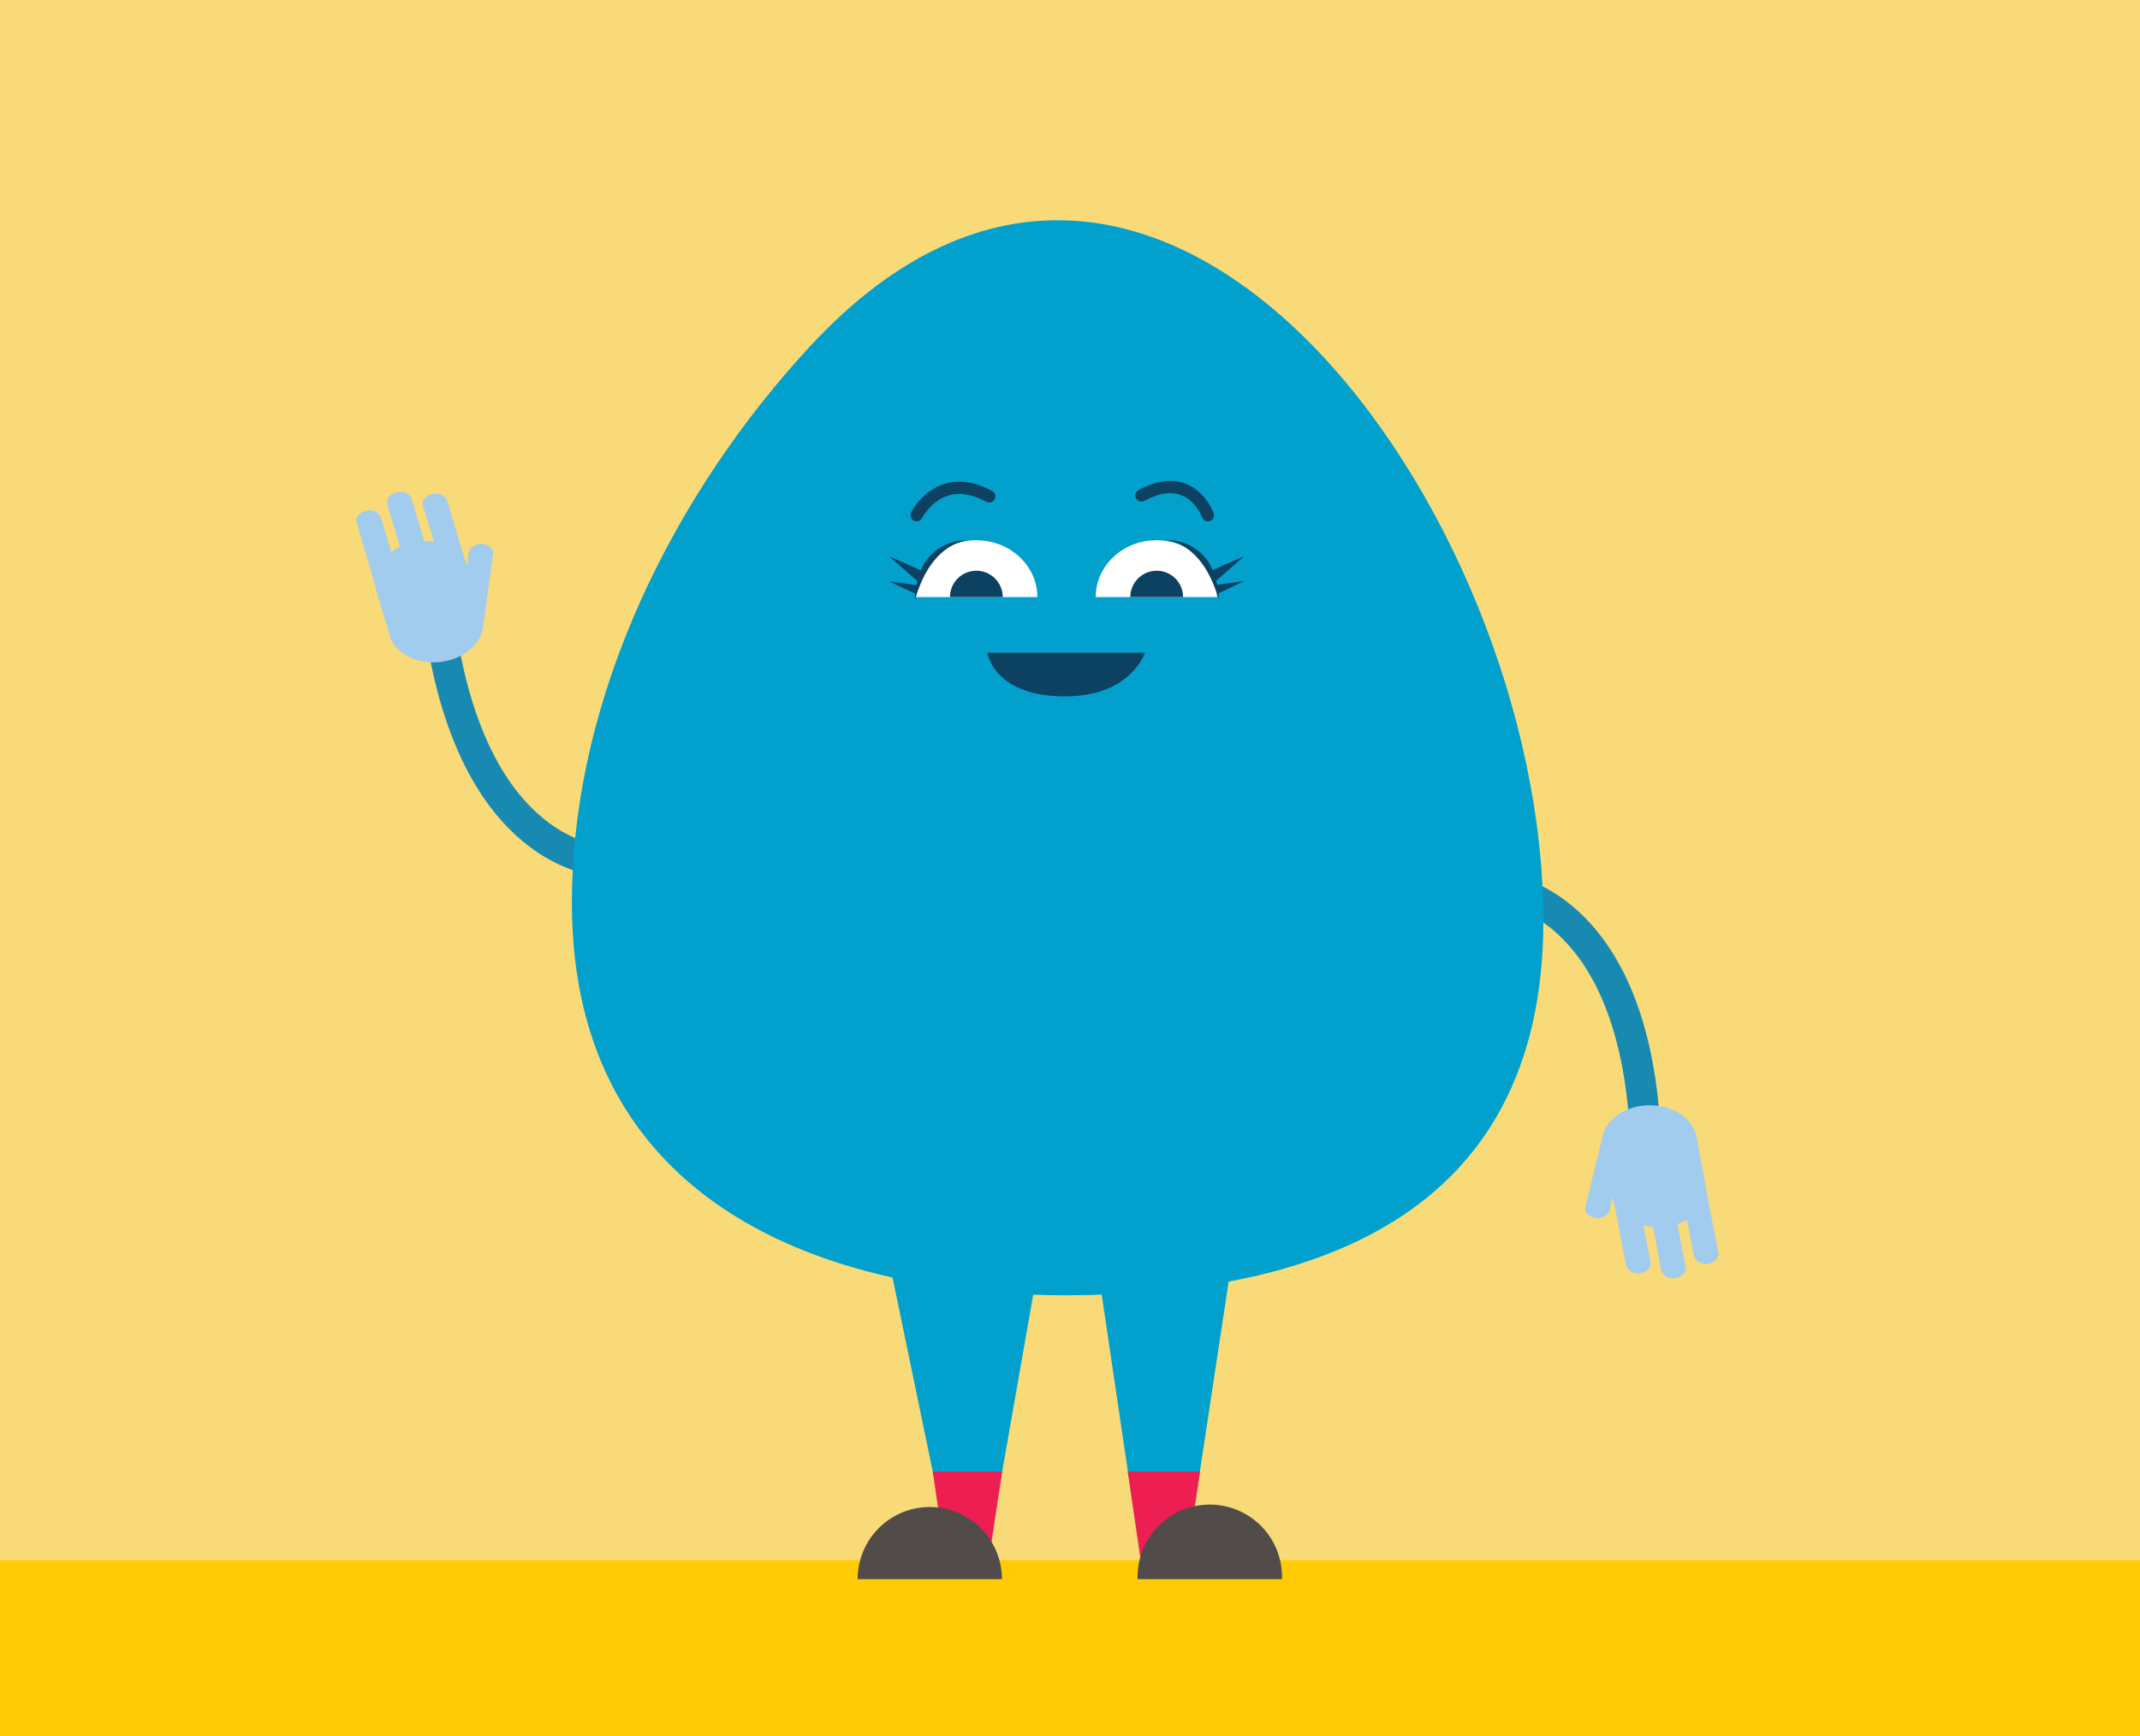 <svg id="Layer_1" data-name="Layer 1" xmlns="http://www.w3.org/2000/svg" viewBox="0 0 348 282.35"><rect x="0" y="0" width="348" height="282.35" fill="#333333" stroke="none"/><defs><style>.cls-1{fill:#f9da78;}.cls-2{fill:#ffcb05;}.cls-3{fill:#02a1cd;}.cls-4{fill:#ec1e52;}.cls-5{fill:#514c49;}.cls-6,.cls-8{fill:none;stroke-linecap:round;stroke-miterlimit:10;}.cls-6{stroke:#188ab2;stroke-width:5px;}.cls-7{fill:#a2cced;}.cls-8{stroke:#0d4161;stroke-width:2px;}.cls-9{fill:#0d4161;}.cls-10{fill:#fff;}</style></defs><polyline class="cls-1" points="0 282.35 0 0 348 0 348 282.35"/><rect class="cls-2" y="253.7" width="348" height="28.65"/><polyline class="cls-3" points="192.69 255.34 200.28 205.23 178.37 205.23 186.01 256.79 191.86 253.09"/><polyline class="cls-3" points="154.46 252.69 144.92 206.67 168.7 206.67 160.15 255.34 151.99 252.69"/><polygon class="cls-4" points="151.68 239.28 162.97 239.29 160.48 255.75 154.09 255.75 151.68 239.28"/><polygon class="cls-4" points="183.39 239.28 195.15 239.29 192.66 255.75 185.8 255.75 183.39 239.28"/><path class="cls-5" d="M139.47,256.79a11.73,11.73,0,1,1,23.46,0h0"/><path class="cls-5" d="M185,256.79a11.74,11.74,0,1,1,23.47-.68v.68"/><path class="cls-6" d="M97.91,140s-21.06-.56-26.38-38.47"/><path class="cls-7" d="M78.54,102.08c-.38,2.45-2.67,4.66-5.91,5.39-4.12.92-8.26-.9-9.21-4L61.09,95.7v-.25L58,85c-.25-.82.43-1.69,1.51-1.93a2,2,0,0,1,2.41,1l1.71,5.71A7.84,7.84,0,0,1,65,88.89L63,82c-.24-.82.44-1.69,1.51-1.93a2,2,0,0,1,2.41,1L69,88a10.61,10.61,0,0,1,1.59.1l-1.81-5.82c-.25-.82.43-1.69,1.51-1.93a2,2,0,0,1,2.41,1l2.93,9.8A6.57,6.57,0,0,1,76,92l.18-2a2,2,0,0,1,2.15-1.54h0c1.1,0,1.94.72,1.86,1.57"/><path class="cls-6" d="M267.62,185.82c-1.39-38.26-22.29-41-22.29-41"/><path class="cls-7" d="M257.79,196.27c-.21.85.6,1.65,1.7,1.77h0a2,2,0,0,0,2.29-1.32l.39-2a4.77,4.77,0,0,0,.34,1l1.91,10.06a2,2,0,0,0,2.3,1.24c1.09-.13,1.85-.93,1.7-1.77l-1.16-6a9.4,9.4,0,0,0,1.57.28l1.29,7a2,2,0,0,0,2.29,1.3c1.1-.13,1.86-.92,1.7-1.78l-1.34-7a8.69,8.69,0,0,0,1.55-.71l1.12,5.86a2,2,0,0,0,2.29,1.3c1.08-.13,1.85-.92,1.7-1.77l-2.06-10.75v-.08l0-.17-1.52-8c-.62-3.19-4.56-5.41-8.75-4.92-3.3.39-5.8,2.35-6.43,4.74"/><path class="cls-3" d="M93,146.87c0-34,16.9-67,38.78-90.62,56.4-60.76,119.2,27,119.2,93.43,0,49.06-38.83,60.95-77.7,60.95S93,195.92,93,146.87Z"/><path class="cls-8" d="M149.06,83.78s3.69-7.47,11.8-3.06"/><path class="cls-8" d="M196.42,83.78s-2.7-7.61-10.8-3.21"/><path class="cls-9" d="M186.18,106.14s-2.28,7.32-13.5,7.1-12.12-7.1-12.12-7.1Z"/><path class="cls-10" d="M178.18,97.1c0-5.11,4.42-9.25,9.87-9.25s9.86,4.14,9.86,9.25"/><path class="cls-9" d="M183.81,97.1a4.29,4.29,0,0,1,8.58,0"/><path class="cls-10" d="M148.85,97.1c0-5.11,4.44-9.25,9.92-9.25s9.92,4.14,9.92,9.25"/><path class="cls-9" d="M154.48,97.1a4.29,4.29,0,0,1,8.58,0h0"/><path class="cls-9" d="M149.74,92.74l-5.13-2.26,4.54,4a3.51,3.51,0,0,1-.14.66l-4.45-.62,4.25,2a5.19,5.19,0,0,0,0,1c2.38-8.36,7.14-9.47,8.5-9.62A7.85,7.85,0,0,0,149.74,92.74Z"/><path class="cls-9" d="M157.24,87.88h0Z"/><path class="cls-9" d="M202.37,94.48l-4.45.62a2.69,2.69,0,0,0-.14-.66l4.55-4L197.2,92.7a7.86,7.86,0,0,0-7.54-4.85c1.36.15,6.13,1.26,8.51,9.62,0-.33,0-.67,0-1Z"/><path class="cls-9" d="M187.66,87.88h-.38A1.21,1.21,0,0,1,187.66,87.88Z"/></svg>